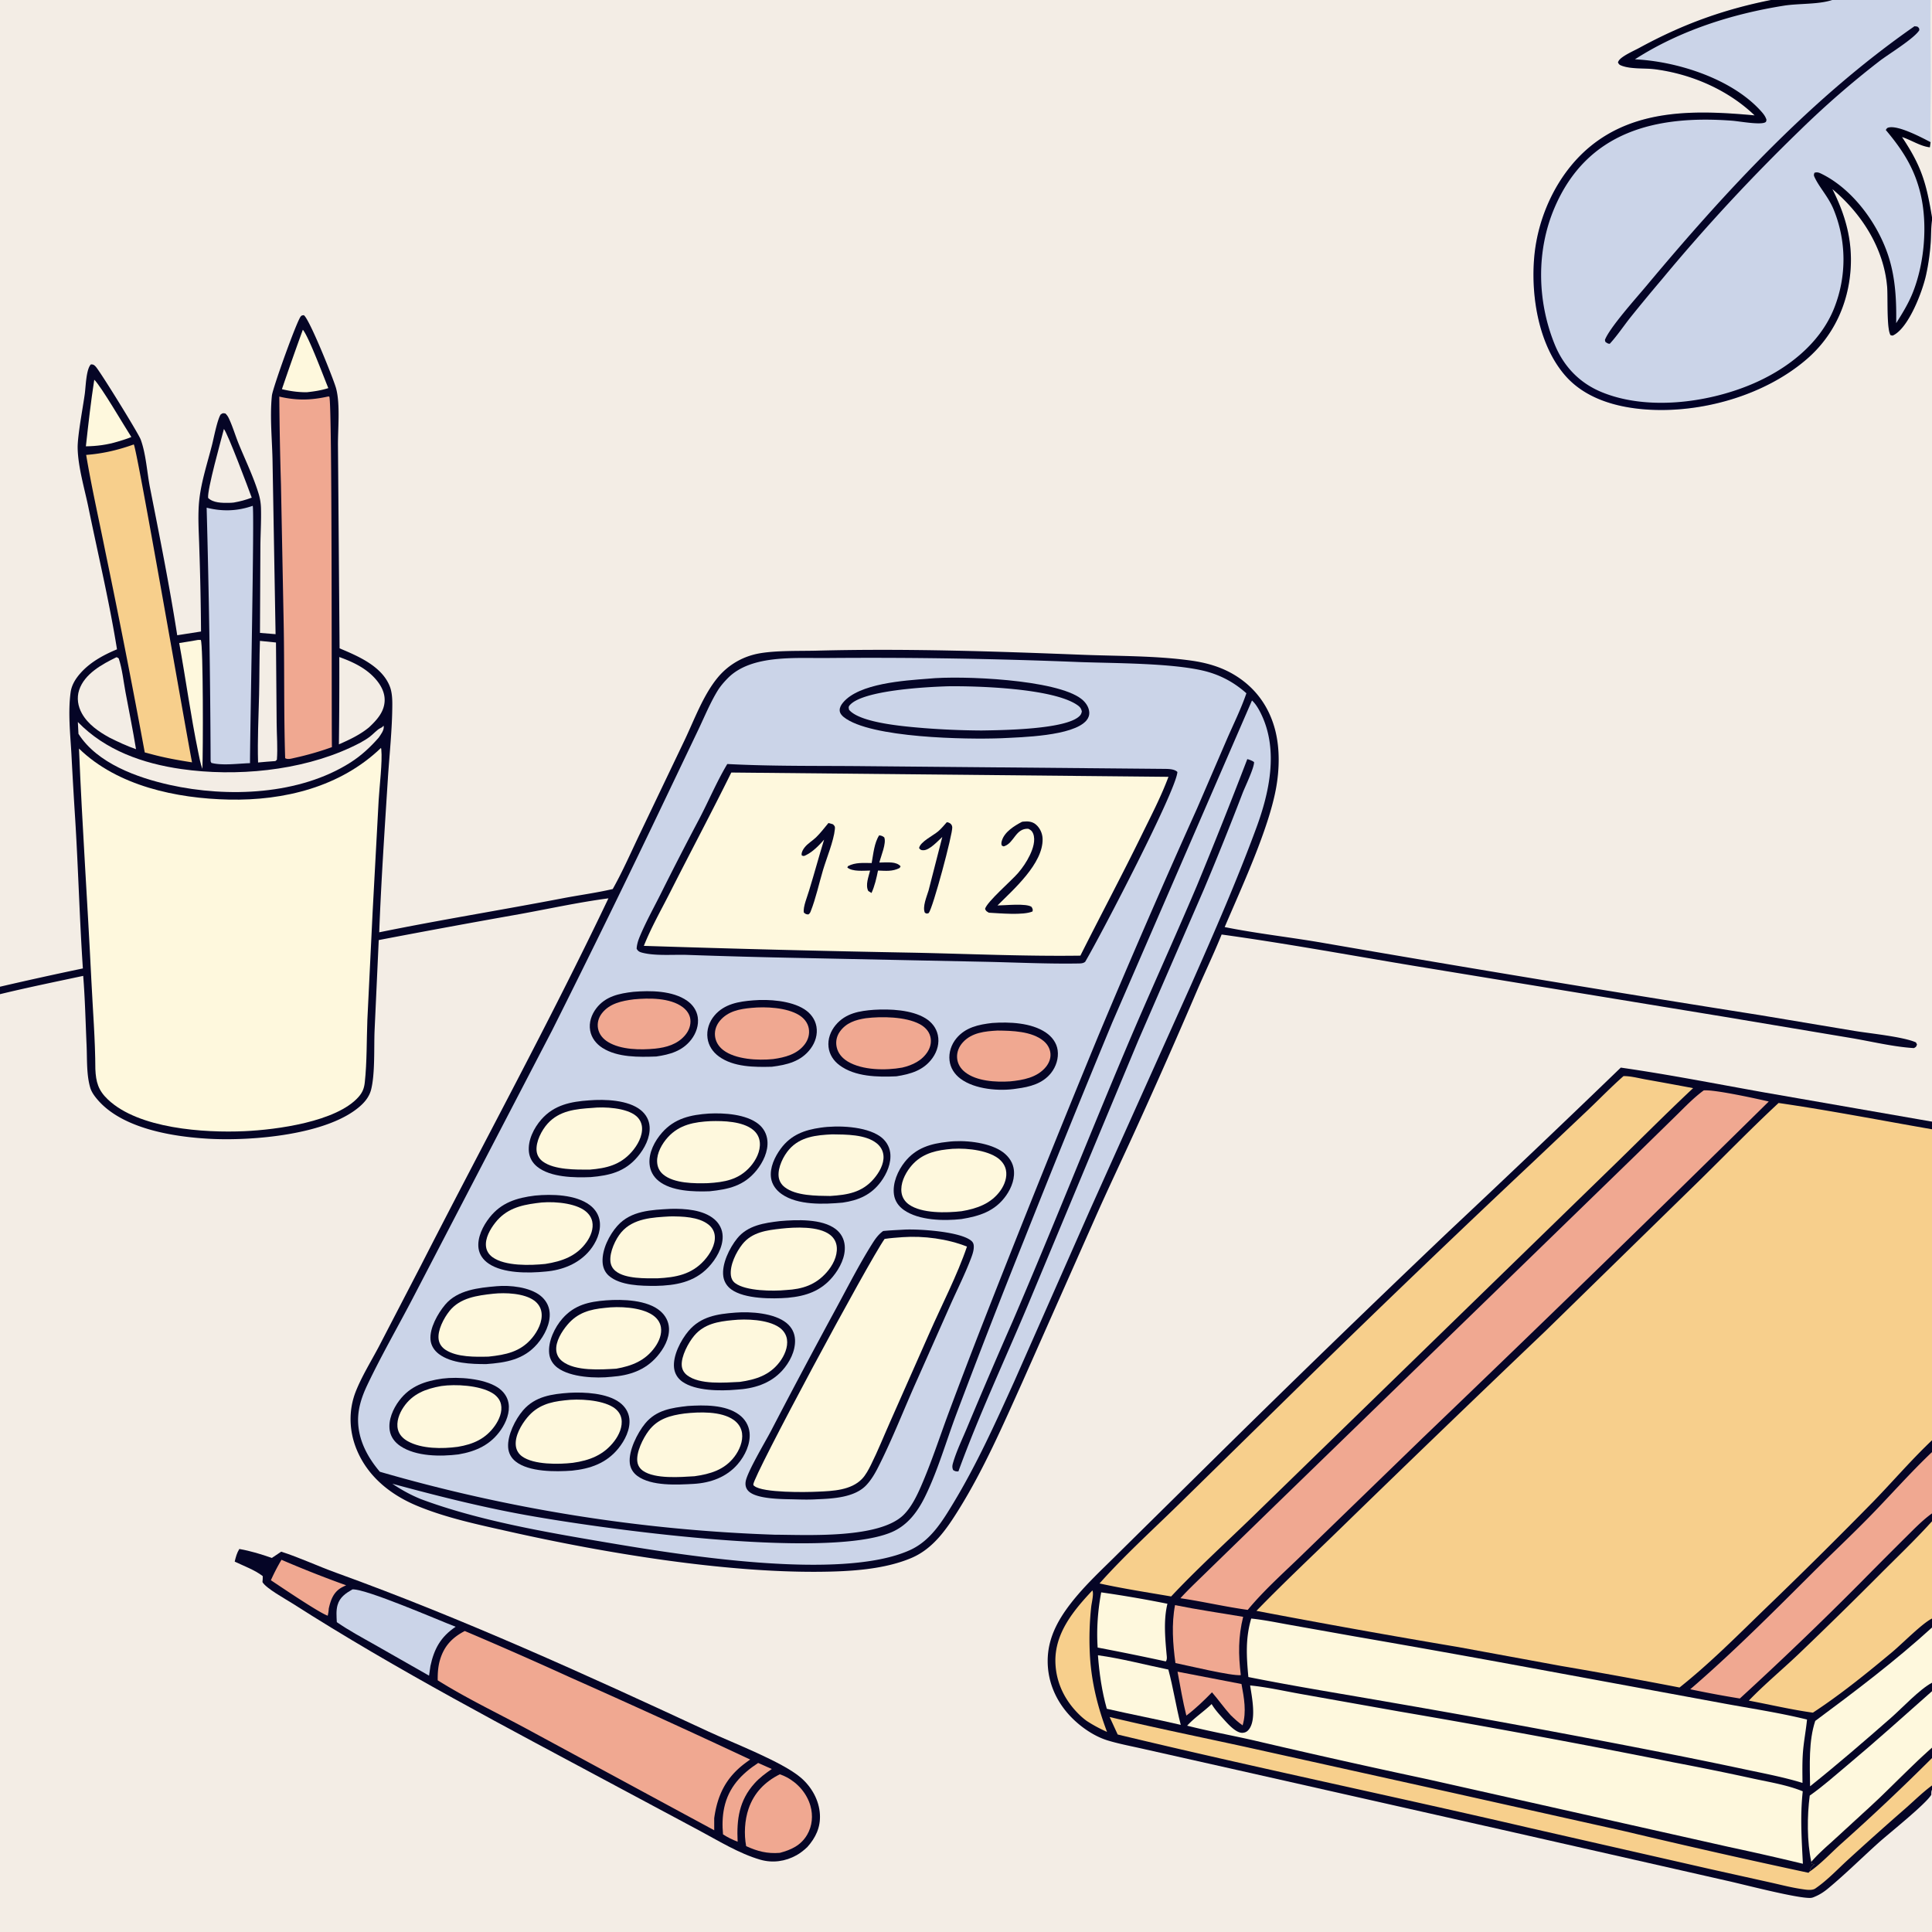 <svg version="1.1" xmlns="http://www.w3.org/2000/svg" style="display: block;" viewBox="0 0 2048 2048" width="1024" height="1024">
<rect x="0" y="0" width="2048" height="2048" fill="#808080" stroke="none"/>
<defs>
	<linearGradient id="Gradient1" gradientUnits="userSpaceOnUse" x1="2015.85" y1="108.627" x2="1633.34" y2="356.869">
		<stop class="stop0" offset="0" stop-opacity="1" stop-color="rgb(0,0,19)"/>
		<stop class="stop1" offset="1" stop-opacity="1" stop-color="rgb(3,3,45)"/>
	</linearGradient>
</defs>
<path transform="translate(0,0)" fill="rgb(243,237,229)" d="M 0 0 L 1877.3 0 L 1942.23 0 L 2046.54 0 L 2048 0 L 2048 155.964 L 2048 230.367 L 2048 233.648 L 2048 1188.98 L 2048 1197.07 L 2048 1526.74 L 2048 1539.27 L 2048 1604.27 L 2048 1612.63 L 2048 1715.7 L 2048 1725.23 L 2048 1783.76 L 2048 1792.75 L 2048 1852.71 L 2048 1863.6 L 2048 1892.65 L 2048 1897.27 L 2048 2048 L 0 2048 L 0 1053.87 L 0 1045.96 L 0 0 z"/>
<path transform="translate(0,0)" fill="rgb(5,5,38)" d="M 253.698 1641.99 C 265.491 1644.03 276.899 1647.53 288.179 1651.48 L 298.114 1644.83 C 317.752 1651.15 336.893 1660.16 356.351 1667.2 C 490.95 1715.91 621.435 1775.3 751.173 1835.6 C 776.721 1847.48 829.11 1867.46 848.867 1884.35 C 860.297 1894.12 868.363 1908.32 869.15 1923.5 C 869.856 1937.13 864.657 1948.04 855.782 1957.97 C 852.287 1961.26 848.56 1964.28 844.354 1966.62 C 832.519 1973.23 818.987 1975.11 805.935 1971.35 C 783.248 1964.81 761.106 1950.99 740.297 1939.91 L 655.295 1894.45 C 538.883 1832.02 421.176 1770.77 309.818 1699.59 C 302.946 1695.2 281.844 1683.66 278.223 1677.06 C 278.454 1674.92 278.603 1672.91 278.538 1670.76 C 270.162 1664.24 258.419 1660 248.793 1655.37 C 249.974 1650.5 251.018 1646.31 253.698 1641.99 z"/>
<path transform="translate(0,0)" fill="rgb(240,168,145)" d="M 803.682 1868.8 L 818.131 1875.22 C 811.543 1879.84 805.345 1884.32 799.924 1890.33 C 783.463 1908.56 780.761 1928.62 781.931 1952.31 C 776.352 1950.13 771.482 1947.78 766.439 1944.52 C 765.538 1935.16 765.729 1925.47 767.694 1916.25 C 772.27 1894.76 785.811 1880.51 803.682 1868.8 z"/>
<path transform="translate(0,0)" fill="rgb(240,168,145)" d="M 298.383 1653.43 A 1174.84 1174.84 0 0 0 366.93 1680.48 C 364.996 1681.37 363.013 1682.27 361.203 1683.39 C 353.206 1688.36 350.43 1696.51 348.503 1705.19 C 348.397 1707.85 347.98 1710.12 347.396 1712.7 C 338.655 1709.85 298.021 1682.32 287.156 1675.12 C 290.52 1667.57 294.19 1660.55 298.383 1653.43 z"/>
<path transform="translate(0,0)" fill="rgb(240,168,145)" d="M 826.62 1880.83 C 829.07 1881.64 831.331 1882.61 833.626 1883.8 C 845.621 1890.03 855.286 1901.06 859.054 1914.13 C 862.023 1924.44 861.071 1935.62 855.601 1944.94 C 848.991 1956.2 838.738 1960.9 826.67 1964.1 C 813.403 1965.17 802.971 1962.5 790.958 1956.98 C 788.579 1944.36 789.337 1929.6 793.492 1917.43 C 799.271 1900.49 810.82 1888.72 826.62 1880.83 z"/>
<path transform="translate(0,0)" fill="rgb(203,212,232)" d="M 373.58 1684.81 C 387.908 1684.03 464.206 1717.22 483.001 1724.44 C 467.198 1735.04 460.184 1747.81 456.282 1765.99 L 454.817 1776.27 L 397.072 1743.38 C 383.603 1735.75 369.768 1728.37 357.038 1719.54 C 356.758 1713.58 356.15 1707.25 357.815 1701.45 C 360.233 1693.02 366.453 1688.98 373.58 1684.81 z"/>
<path transform="translate(0,0)" fill="rgb(240,168,145)" d="M 492.672 1728.94 A 4514.12 4514.12 0 0 1 604.141 1777.98 A 10475.1 10475.1 0 0 1 795.226 1865.18 A 211.326 211.326 0 0 0 789.234 1869.54 C 769.379 1884.63 760.44 1903.1 757.089 1927.43 L 757.107 1940.17 L 558.044 1832.5 C 526.75 1815.63 494.123 1800.08 464.001 1781.21 C 463.861 1773.7 464.398 1766.07 466.626 1758.85 C 471.056 1744.48 479.644 1735.74 492.672 1728.94 z"/>
<path transform="translate(0,0)" fill="rgb(203,212,232)" d="M 1877.3 0 L 1942.23 0 L 2046.54 0 L 2048 0 L 2048 155.964 L 2048 230.367 L 2048 233.648 C 2046.88 241.308 2047.15 249.289 2046.62 257.01 C 2045.81 268.651 2044.16 280.489 2041.62 291.88 C 2037.8 309.001 2023.93 345.682 2008.09 354.819 C 2006.22 355.896 2006.22 355.902 2004.07 355.266 C 1999.72 348.613 2001.39 314.937 2000.42 303.708 C 1996.86 262.855 1973.19 226.183 1942.39 200.458 C 1956.13 227.608 1963.84 254.903 1961.72 285.499 C 1959.15 322.442 1943.58 356.136 1915.46 380.499 C 1870.62 419.349 1803.04 438.355 1744.34 434.015 C 1712.84 431.685 1679.85 422.261 1658.65 397.481 C 1630.85 364.99 1622.68 313.586 1626.38 272.182 C 1630.25 228.81 1651.12 184.157 1684.79 156.033 C 1734.48 114.537 1799.46 116.787 1859.96 122.306 C 1831.81 95.246 1793.08 78.499 1754.5 73.446 C 1743.68 72.029 1729.11 73.475 1719.06 69.638 C 1716.81 68.782 1716.08 68.295 1715.1 66.022 C 1715.41 65.435 1715.67 64.814 1716.03 64.26 C 1719.24 59.386 1732.28 53.73 1737.65 50.799 C 1783.15 25.956 1826.37 10.194 1877.3 0 z"/>
<path transform="translate(0,0)" fill="rgb(243,237,229)" d="M 2046.54 0 L 2048 0 L 2048 155.964 L 2048 230.367 C 2041.96 193.885 2036.84 176.187 2016.2 145.259 C 2025.87 148.316 2035.74 155.091 2045.73 156.142 L 2046.49 150.708 C 2045.95 129.317 2046.71 107.717 2046.7 86.301 C 2046.7 57.527 2046.08 28.774 2046.54 0 z"/>
<path transform="translate(0,0)" fill="rgb(5,5,38)" d="M 2029.45 27.796 L 2032.52 28.179 C 2034.29 29.865 2034.36 29.332 2034.58 31.992 C 2029.05 40.921 2002.34 57.1 1992.57 64.562 A 960.909 960.909 0 0 0 1908.23 137.921 A 1968.81 1968.81 0 0 0 1761.38 296.464 A 1872.3 1872.3 0 0 0 1728.04 336.83 C 1721.06 345.695 1714.68 355.236 1707.14 363.625 L 1706.37 364.463 C 1704.25 364.104 1705.04 364.423 1703.16 363.364 C 1701.35 362.343 1701.76 362.201 1701.27 360.341 C 1706.22 347.346 1734.77 315.562 1744.78 303.587 C 1829.69 201.994 1920.35 103.796 2029.45 27.796 z"/>
<path transform="translate(0,0)" fill="url(#Gradient1)" d="M 1877.3 0 L 1942.23 0 C 1927.3 4.897 1906.83 3.479 1890.81 6.037 C 1835.68 14.845 1780.27 32.507 1733.08 62.893 C 1777.88 64.996 1835.84 83.487 1866.65 117.716 C 1869.28 120.637 1871.34 123.189 1872.54 126.951 C 1872.22 128.277 1872.45 129.063 1871.1 129.748 C 1865.47 132.605 1843.45 128.512 1836.28 127.964 C 1755.36 121.791 1682.49 139.325 1647.92 220.117 C 1628.37 265.805 1629.39 319.082 1647.98 364.931 C 1657.41 388.183 1674 405.66 1697.17 415.385 C 1745.15 435.515 1809.43 427.199 1856.21 407.587 C 1893.32 392.031 1928.86 365.16 1944.19 326.874 A 139.606 139.606 0 0 0 1943.36 221.199 C 1937.75 208.118 1928.46 198.517 1923.51 187.794 C 1922.56 185.723 1922.7 185.3 1923.38 183.17 C 1926.51 182.103 1928.56 183.106 1931.46 184.549 C 1964.69 201.105 1991.46 238.249 2002.29 273.076 C 2009.37 295.82 2010.38 318.938 2010.03 342.563 C 2016.57 332.224 2022.87 321.991 2027.47 310.594 C 2039.86 279.885 2043.53 238.863 2036.09 206.539 C 2029.72 178.878 2016.97 159.112 1999.03 137.793 C 2000.21 135.987 2000.33 135.486 2002.59 135.059 C 2013.09 133.077 2037.09 145.776 2046.49 150.708 L 2045.73 156.142 C 2035.74 155.091 2025.87 148.316 2016.2 145.259 C 2036.84 176.187 2041.96 193.885 2048 230.367 L 2048 233.648 C 2046.88 241.308 2047.15 249.289 2046.62 257.01 C 2045.81 268.651 2044.16 280.489 2041.62 291.88 C 2037.8 309.001 2023.93 345.682 2008.09 354.819 C 2006.22 355.896 2006.22 355.902 2004.07 355.266 C 1999.72 348.613 2001.39 314.937 2000.42 303.708 C 1996.86 262.855 1973.19 226.183 1942.39 200.458 C 1956.13 227.608 1963.84 254.903 1961.72 285.499 C 1959.15 322.442 1943.58 356.136 1915.46 380.499 C 1870.62 419.349 1803.04 438.355 1744.34 434.015 C 1712.84 431.685 1679.85 422.261 1658.65 397.481 C 1630.85 364.99 1622.68 313.586 1626.38 272.182 C 1630.25 228.81 1651.12 184.157 1684.79 156.033 C 1734.48 114.537 1799.46 116.787 1859.96 122.306 C 1831.81 95.246 1793.08 78.499 1754.5 73.446 C 1743.68 72.029 1729.11 73.475 1719.06 69.638 C 1716.81 68.782 1716.08 68.295 1715.1 66.022 C 1715.41 65.435 1715.67 64.814 1716.03 64.26 C 1719.24 59.386 1732.28 53.73 1737.65 50.799 C 1783.15 25.956 1826.37 10.194 1877.3 0 z"/>
<path transform="translate(0,0)" fill="rgb(5,5,38)" d="M 1718.11 1131.71 C 1768.47 1138.93 1818.78 1148.83 1868.87 1157.79 L 2048 1188.98 L 2048 1197.07 L 2048 1526.74 L 2048 1539.27 L 2048 1604.27 L 2048 1612.63 L 2048 1715.7 L 2048 1725.23 L 2048 1783.76 L 2048 1792.75 L 2048 1852.71 L 2048 1863.6 L 2048 1892.65 L 2048 1897.27 C 2047.1 1898.85 2047.32 1900.75 2047.25 1902.54 C 2041.31 1912.54 2002.39 1943.48 1991.54 1953.22 C 1973.54 1969.37 1956.05 1986.8 1937.44 2002.18 C 1933.77 2005.21 1929.82 2007.84 1925.48 2009.82 C 1924.97 2010.05 1924.46 2010.26 1923.95 2010.49 C 1922.09 2011.33 1920.78 2011.86 1918.69 2011.89 C 1903.87 2012.11 1849.23 1997.83 1831.39 1993.84 L 1601.05 1941.58 L 1311.02 1876.18 L 1214.01 1854.38 C 1200.91 1851.32 1187.38 1848.91 1174.5 1845.04 C 1160.57 1840.84 1146.79 1831.52 1136.56 1821.29 C 1120.2 1804.94 1110.53 1783.83 1110.58 1760.56 C 1110.63 1737.5 1120.68 1718.42 1134.43 1700.48 C 1149.81 1680.43 1168.63 1663.4 1186.45 1645.58 L 1282.7 1550.57 A 18875.7 18875.7 0 0 1 1535.67 1305.37 A 18527.5 18527.5 0 0 0 1718.11 1131.71 z"/>
<path transform="translate(0,0)" fill="rgb(240,168,145)" d="M 1248.23 1772.05 L 1316.02 1785.12 C 1318.73 1799.78 1321.53 1814.36 1317.22 1828.97 C 1312.52 1825.68 1308.57 1822.01 1304.47 1818.03 C 1297.56 1810.39 1291.55 1801.74 1284.76 1793.92 C 1276.13 1802.75 1267.47 1811.16 1257.58 1818.6 C 1253.74 1803.28 1251.15 1787.57 1248.23 1772.05 z"/>
<path transform="translate(0,0)" fill="rgb(247,207,140)" d="M 1157.96 1685.94 C 1159.71 1689.07 1157.21 1699.03 1156.76 1702.96 A 317.342 317.342 0 0 0 1155.19 1751.34 C 1156.43 1780.9 1163.11 1808.35 1173.5 1835.9 C 1165.95 1832.55 1158.86 1828.74 1151.94 1824.24 C 1149.66 1822.6 1147.55 1820.86 1145.5 1818.94 C 1129.42 1803.9 1119.45 1784.48 1118.77 1762.29 C 1117.83 1731.4 1137.97 1707.19 1157.96 1685.94 z"/>
<path transform="translate(0,0)" fill="rgb(254,248,221)" d="M 1163.86 1754.64 C 1188.71 1758.03 1213.89 1764.76 1238.49 1769.79 C 1243.69 1789.12 1246.64 1809.03 1251.65 1828.43 C 1225.63 1822.34 1199.32 1817.37 1173.26 1811.39 C 1168 1792.73 1165.33 1773.92 1163.86 1754.64 z"/>
<path transform="translate(0,0)" fill="rgb(254,248,221)" d="M 1167.32 1687.97 A 1254.36 1254.36 0 0 1 1237.52 1700.05 C 1233.33 1717.3 1235.05 1735.98 1236.61 1753.44 C 1236.84 1756 1237.45 1759.17 1235.77 1761.17 A 2832.44 2832.44 0 0 0 1163.56 1746.48 C 1162.24 1727.08 1163.75 1707.06 1167.32 1687.97 z"/>
<path transform="translate(0,0)" fill="rgb(240,168,145)" d="M 1245.59 1701.49 C 1269.45 1706.35 1293.78 1709.82 1317.8 1713.88 C 1312.48 1735.3 1312.68 1754.01 1315.31 1775.71 C 1305.32 1776.76 1258.9 1765.51 1246.01 1762.89 C 1243.28 1742.87 1241.74 1721.41 1245.59 1701.49 z"/>
<path transform="translate(0,0)" fill="rgb(254,248,221)" d="M 1924.24 1824.24 C 1966.76 1792.71 2008.81 1760.9 2048 1725.23 L 2048 1783.76 C 2034.62 1790.86 2016.51 1810.47 2004.63 1820.88 C 1976.5 1845.52 1948.01 1870.21 1918.76 1893.53 C 1918.47 1871.18 1917.11 1845.59 1924.24 1824.24 z"/>
<path transform="translate(0,0)" fill="rgb(254,248,221)" d="M 2048 1792.75 L 2048 1852.71 C 2026.15 1871.96 2005.93 1893.5 1984.53 1913.33 L 1945.49 1949.17 C 1936.9 1957.04 1927.58 1964.84 1920.08 1973.76 C 1915.41 1952.52 1915.56 1924.87 1918.4 1903.39 C 1932.33 1893.65 1945.14 1882.16 1958.18 1871.25 C 1988.69 1845.71 2018.22 1819.13 2048 1792.75 z"/>
<path transform="translate(0,0)" fill="rgb(240,168,145)" d="M 1791.73 1790.69 C 1836.83 1751.83 1879.21 1709.3 1921.35 1667.27 C 1940.94 1647.73 1961.13 1628.81 1980.52 1609.07 C 2003.15 1586.02 2024.57 1561.48 2048 1539.27 L 2048 1604.27 C 2037.72 1611.59 2028.47 1621.39 2019.48 1630.22 A 6571.94 6571.94 0 0 0 1972.28 1677.62 A 3727.47 3727.47 0 0 1 1844.31 1800.48 A 1132.51 1132.51 0 0 1 1791.73 1790.69 z"/>
<path transform="translate(0,0)" fill="rgb(247,207,140)" d="M 2048 1612.63 L 2048 1715.7 C 2037.3 1721.04 2016.48 1742.37 2005.71 1751.35 C 1978.97 1773.66 1950.9 1796.41 1921.74 1815.49 C 1899.11 1812.37 1876.29 1806.95 1853.81 1802.73 C 1870.2 1785.67 1888.93 1770.15 1906.12 1753.82 A 5068.32 5068.32 0 0 0 1994.23 1667.43 C 2012.29 1649.38 2030.89 1631.58 2048 1612.63 z"/>
<path transform="translate(0,0)" fill="rgb(247,207,140)" d="M 1176.26 1820.11 C 1224.38 1831.59 1272.81 1841.42 1321.13 1851.98 L 1539.31 1900.33 L 1722.98 1941.34 A 8606.3 8606.3 0 0 0 1917.04 1985.22 L 1918.39 1983.9 C 1918.82 1981.08 1919.88 1979.16 1922.1 1977.36 C 1922.57 1976.97 1923.05 1976.61 1923.52 1976.24 L 1920.54 1975.66 L 1920.08 1973.76 C 1927.58 1964.84 1936.9 1957.04 1945.49 1949.17 L 1984.53 1913.33 C 2005.93 1893.5 2026.15 1871.96 2048 1852.71 L 2048 1863.6 L 2048 1892.65 L 2047.25 1893.2 C 2037.59 1900.41 2028.77 1909.17 2019.71 1917.12 A 3374.43 3374.43 0 0 0 1958.94 1971.4 C 1948.1 1981.31 1937.35 1992.8 1925.31 2001.18 C 1924.97 2001.42 1924.64 2001.68 1924.29 2001.91 C 1920.51 2004.41 1913.66 2003.05 1909.36 2002.41 C 1898.21 2000.74 1887.01 1997.77 1875.99 1995.34 L 1813.23 1981.38 L 1621.68 1937.74 C 1476.24 1903.92 1329.98 1873.54 1184.79 1838.64 L 1176.26 1820.11 z"/>
<path transform="translate(0,0)" fill="rgb(5,5,38)" d="M 2048 1852.71 L 2048 1863.6 A 2344.15 2344.15 0 0 1 1951.72 1954.46 C 1941.1 1963.96 1930.09 1975.92 1918.39 1983.9 C 1918.82 1981.08 1919.88 1979.16 1922.1 1977.36 C 1922.57 1976.97 1923.05 1976.61 1923.52 1976.24 L 1920.54 1975.66 L 1920.08 1973.76 C 1927.58 1964.84 1936.9 1957.04 1945.49 1949.17 L 1984.53 1913.33 C 2005.93 1893.5 2026.15 1871.96 2048 1852.71 z"/>
<path transform="translate(0,0)" fill="rgb(254,248,221)" d="M 1326.34 1715.73 C 1340.21 1717.15 1354.16 1720.12 1367.88 1722.53 L 1435.74 1734.61 A 16874.9 16874.9 0 0 1 1623.6 1768.21 L 1822.16 1804.8 C 1853.17 1810.65 1884.92 1815.22 1915.52 1822.79 C 1914.43 1833.96 1912.25 1845.01 1911.3 1856.22 C 1910.35 1867.4 1910.64 1878.74 1910.71 1889.96 C 1890.83 1883.85 1870.04 1879.94 1849.7 1875.61 A 5562.29 5562.29 0 0 0 1747.38 1854.84 A 12648.9 12648.9 0 0 0 1475.89 1804.91 C 1425.03 1795.97 1373.96 1787.87 1323.32 1777.72 C 1321.33 1756.04 1320.09 1736.95 1326.34 1715.73 z"/>
<path transform="translate(0,0)" fill="rgb(254,248,221)" d="M 1325.18 1786.65 C 1343.05 1788.37 1361.19 1792.55 1378.9 1795.69 L 1482.93 1814.19 A 10649.7 10649.7 0 0 1 1773.71 1868.11 A 3113.23 3113.23 0 0 1 1859.11 1885.53 C 1876.3 1889.24 1894.67 1892.18 1910.99 1898.86 C 1908.14 1925.02 1909.83 1949.59 1911.13 1975.66 A 3159.68 3159.68 0 0 0 1832.55 1957.8 L 1513.52 1886.14 A 9251.32 9251.32 0 0 1 1329.16 1844.9 C 1305.64 1839.54 1281.83 1835.23 1258.43 1829.3 C 1265.99 1820.95 1276.17 1814.27 1284.39 1806.37 C 1287.78 1812.19 1292.74 1817.58 1297.24 1822.57 C 1301.53 1827.32 1310.45 1837.5 1317.4 1836.84 C 1320.21 1836.57 1321.94 1835.62 1323.72 1833.46 C 1332.16 1823.2 1327.04 1798.77 1325.18 1786.65 z"/>
<path transform="translate(0,0)" fill="rgb(240,168,145)" d="M 1806.07 1155.83 C 1817.66 1154.91 1861.66 1164.55 1874.96 1167.64 A 36866.7 36866.7 0 0 1 1508.2 1524.17 L 1383.51 1645.06 C 1363.23 1664.99 1340.73 1684.61 1322.66 1706.54 C 1298.8 1703.27 1275.16 1697.69 1251.29 1694.18 C 1260.72 1683.81 1271.22 1674.15 1281.19 1664.3 L 1352.26 1595.15 L 1589 1365.31 L 1734.8 1223.63 L 1776.1 1183.21 C 1785.71 1173.82 1795.19 1163.77 1806.07 1155.83 z"/>
<path transform="translate(0,0)" fill="rgb(247,207,140)" d="M 1720.97 1140.72 C 1728.49 1140.58 1737.34 1143 1744.76 1144.31 A 4831.04 4831.04 0 0 1 1794.79 1153.47 C 1764.09 1182.24 1734.47 1212.29 1704.22 1241.55 L 1460.07 1479.08 L 1326.57 1608.99 C 1298.13 1636.5 1268.53 1663.46 1241.46 1692.31 C 1216.18 1687.97 1190.58 1684.04 1165.54 1678.52 C 1191.86 1648.9 1222.12 1621.53 1250.43 1593.79 L 1391.19 1455.8 A 16974.8 16974.8 0 0 1 1624.73 1232.06 L 1683.97 1176.01 C 1696.28 1164.24 1708.19 1151.99 1720.97 1140.72 z"/>
<path transform="translate(0,0)" fill="rgb(247,207,140)" d="M 1885.37 1169.21 C 1939.66 1177.09 1993.93 1187.69 2048 1197.07 L 2048 1526.74 C 2026.68 1546.92 2006.97 1569.83 1986.51 1590.98 A 5499.32 5499.32 0 0 1 1871.24 1705.21 C 1841.79 1733.75 1812.49 1763.3 1780.37 1788.83 A 5592.72 5592.72 0 0 0 1654.81 1765.98 L 1545.75 1745.94 A 9920.68 9920.68 0 0 1 1331.87 1707.57 C 1360.56 1677.96 1390.68 1649.73 1420.2 1620.97 A 28240 28240 0 0 1 1638.03 1411.15 L 1802.11 1250.78 C 1829.78 1223.58 1856.96 1195.61 1885.37 1169.21 z"/>
<path transform="translate(0,0)" fill="rgb(5,5,38)" d="M 292.126 672.246 L 288.942 490.823 C 288.654 467.409 285.822 442.492 288.244 419.27 C 289.053 411.514 314.714 339.888 318.887 335.336 C 319.931 334.196 320.574 334.355 321.99 334.093 C 327.613 337.149 353.526 401.712 356.21 411.488 C 360.903 428.582 357.991 455.302 358.275 473.806 L 359.968 687.269 C 379.609 695.524 404.88 706.198 413.248 727.718 C 415.499 733.507 415.878 740.45 415.865 746.638 C 415.808 772.783 412.801 799.602 411.142 825.739 C 407.709 879.849 404.037 934.105 401.99 988.285 C 466.568 975.111 531.793 964.634 596.54 952.212 C 614.116 948.84 632.11 946.48 649.521 942.426 C 660.052 923.718 668.803 903.612 678.08 884.236 L 725.543 784.94 C 735.949 763.134 745.467 736.72 760.971 718.062 A 73.468 73.468 0 0 1 797.96 694.202 C 815.661 689.158 845.916 690.253 865.214 689.742 C 959.407 687.25 1053.49 690.411 1147.59 694.098 C 1185.37 695.578 1224.71 695.01 1262.14 700.179 C 1278.27 702.406 1293.55 706.607 1307.66 714.913 C 1330.41 728.302 1345.4 748.849 1351.86 774.384 C 1356.81 793.979 1356.25 815.929 1352.64 835.704 C 1344.72 879.231 1316.31 940.27 1298.21 982.739 C 1333.58 989.862 1369.68 993.68 1405.22 999.971 A 32008.6 32008.6 0 0 0 1864.94 1075.97 L 1966.17 1092.87 C 1982.48 1095.53 2017.79 1099.03 2030.94 1104.97 L 2032.1 1107.12 C 2031.22 1109.73 2031.26 1109.64 2028.87 1111.03 C 2007.14 1109.71 1984.11 1104.04 1962.6 1100.41 L 1826.68 1077.64 L 1498.87 1023.84 C 1431.02 1012.59 1363.11 1000.02 1294.98 990.624 C 1286.97 1010.47 1277.66 1029.82 1269.16 1049.46 A 6877.89 6877.89 0 0 1 1203.73 1197.61 C 1189.21 1229.61 1174.05 1261.29 1159.86 1293.44 L 1083.79 1465.04 C 1063.31 1510.47 1042.8 1557.62 1016.44 1600 C 1003.46 1620.88 989.281 1641.77 965.88 1651.62 C 937.024 1663.78 901.139 1665.81 870.011 1666.14 C 767.188 1667.25 640.131 1646.11 539.43 1623.46 C 507.153 1616.2 473.033 1609.05 442.392 1596.34 C 414.273 1584.68 390.088 1565.53 378.177 1536.8 C 369.904 1516.86 369.253 1494.55 377.383 1474.4 C 383.929 1458.17 393.64 1442.59 401.808 1427.07 L 446.269 1341.32 C 512.52 1211.55 582.295 1083.88 644.971 952.272 C 613.344 956.447 582.112 963.331 550.739 969.03 A 10719.5 10719.5 0 0 0 401.475 996.513 L 397.029 1093.38 C 396.354 1111.31 397.625 1137.79 393.465 1154.75 C 391.829 1161.43 387.897 1166.88 382.918 1171.51 C 349.039 1203.01 267.064 1209.68 221.401 1207.13 C 183.736 1205.03 130.894 1196.65 104.295 1166.72 C 100.854 1162.85 97.158 1158.08 95.68 1153.08 C 91.569 1139.2 92.438 1122.74 91.798 1108.34 C 90.706 1083.76 90.157 1058.98 88.199 1034.47 C 58.781 1040.75 29.233 1046.78 0 1053.87 L 0 1045.96 A 3984.04 3984.04 0 0 1 87.854 1026.59 C 84.367 974.684 83.017 922.608 79.857 870.666 A 5673.72 5673.72 0 0 1 75.685 798.846 C 74.442 777.79 72.024 754.97 74.844 734.016 C 75.908 726.105 80.055 719.518 85.275 713.609 C 95.636 701.88 109.768 694.258 124.027 688.31 C 115.962 638.066 104.004 587.956 93.773 538.069 C 89.729 518.35 82.717 495.117 82.319 475.083 C 82.061 462.136 87.897 432.044 89.881 417.473 C 90.941 409.683 91.252 392.933 95.755 386.945 C 95.945 386.692 96.194 386.489 96.413 386.261 C 98.87 386.242 99.714 386.832 101.384 388.552 C 105.761 393.058 146.777 459.424 149.142 465.9 C 154.867 481.58 155.787 500.668 159.053 517.183 C 169.311 569.061 179.705 621.134 187.86 673.392 L 213.095 669.43 A 3237.1 3237.1 0 0 0 211.285 581.438 C 210.837 564.16 209.354 545.594 211.406 528.457 C 213.669 509.559 220.054 490.086 224.772 471.582 C 226.721 463.935 230.136 445.689 233.824 439.462 C 236.17 437.846 236.049 437.91 238.88 438.292 C 240.651 439.954 241.666 441.492 242.701 443.701 C 246.782 452.42 249.541 462.013 253.217 470.967 C 260.218 488.016 268.738 505.605 274.11 523.207 C 275.673 528.331 276.488 533.368 276.642 538.716 C 277.025 552.026 276.147 565.55 276.02 578.882 L 275.582 670.908 L 292.126 672.246 z"/>
<path transform="translate(0,0)" fill="rgb(254,248,221)" d="M 321.031 349.535 C 327.237 356.772 343.174 399.667 348.037 411.421 C 340.555 413.832 333.031 414.951 325.244 415.79 C 316.228 415.857 307.598 414.657 298.849 412.545 A 3120.62 3120.62 0 0 1 321.031 349.535 z"/>
<path transform="translate(0,0)" fill="rgb(254,248,221)" d="M 209.994 678.343 L 212.862 678.377 C 215.491 683.115 215.331 798.903 214.514 815.036 C 212.381 809.072 211.246 802.975 210.024 796.777 C 202.168 758.694 196.951 719.935 189.969 681.662 C 196.659 680.696 203.327 679.465 209.994 678.343 z"/>
<path transform="translate(0,0)" fill="rgb(254,248,221)" d="M 99.926 402.509 C 107.352 409.723 131.409 451.149 139.232 463.254 C 134.584 465.26 129.574 466.611 124.75 468.146 C 113.713 471.509 102.536 472.966 91.039 473.112 C 93.633 449.503 96.289 425.987 99.926 402.509 z"/>
<path transform="translate(0,0)" fill="rgb(243,237,229)" d="M 237.354 454.724 C 241.627 459.967 263.101 517.195 266.852 527.548 C 260.553 529.911 254.346 531.605 247.723 532.738 C 245.994 532.937 244.307 533.019 242.566 533.043 C 235.417 533.141 226.031 533.149 220.635 527.849 C 219.49 519.212 234.469 466.113 237.354 454.724 z"/>
<path transform="translate(0,0)" fill="rgb(243,237,229)" d="M 275.53 679.34 L 292.552 681.077 L 293.261 766.388 C 293.34 779.149 294.485 792.699 293.526 805.375 L 291.882 806.773 C 285.775 807.124 279.661 807.761 273.564 808.276 C 272.84 784.525 274.067 760.548 274.638 736.792 C 275.098 717.646 274.886 698.48 275.53 679.34 z"/>
<path transform="translate(0,0)" fill="rgb(243,237,229)" d="M 359.654 696.476 C 373.134 701.322 386.443 707.434 396.476 717.999 C 403.033 724.902 408.26 733.538 407.716 743.382 C 407.074 755.009 399.3 763.382 391.293 770.921 C 381.818 778.793 370.463 784.15 359.251 789.037 A 5415 5415 0 0 0 359.654 696.476 z"/>
<path transform="translate(0,0)" fill="rgb(243,237,229)" d="M 123.456 696.681 C 124.476 696.849 125.031 697.397 125.861 697.985 C 129.583 709.188 130.875 722.086 133.042 733.756 C 136.781 753.888 140.913 773.957 144.182 794.172 C 134.485 790.817 125.167 786.465 116.007 781.872 C 104.752 775.685 93.252 767.794 86.851 756.333 C 82.611 748.739 81.144 739.877 83.885 731.511 C 89.543 714.242 108.217 704.119 123.456 696.681 z"/>
<path transform="translate(0,0)" fill="rgb(243,237,229)" d="M 82.525 765.36 C 111.725 795.415 151.435 809.389 192.309 815.232 C 250.217 823.511 318.181 817.185 371.474 792.466 C 378.478 789.218 385.712 785.649 391.932 781.028 C 395.431 778.429 399.69 773.464 403.446 771.69 C 405.302 770.814 405.164 770.905 406.505 769.244 C 406.588 769.519 406.712 769.785 406.752 770.07 C 407.303 773.978 403.426 779.025 401.342 782.042 C 392.437 792.146 383.049 800.913 371.661 808.188 C 317.468 842.808 241.251 845.669 179.935 832.037 C 145.59 824.401 102.991 809.184 83.187 777.906 L 82.525 765.36 z"/>
<path transform="translate(0,0)" fill="rgb(203,212,232)" d="M 267.88 536.184 C 269.88 538.778 264.963 780.108 265.015 808.984 C 252.889 809.33 235.64 811.802 224.032 808.697 L 223.269 807.011 A 11766.4 11766.4 0 0 0 219.048 538.16 C 235.712 542.407 251.717 541.853 267.88 536.184 z"/>
<path transform="translate(0,0)" fill="rgb(247,207,140)" d="M 141.791 471.127 C 144.971 473.617 197.411 777.217 203.574 808.129 C 189.187 805.898 174.939 803.369 160.876 799.562 L 153.453 797.61 A 9683.54 9683.54 0 0 0 111.762 585.177 C 104.908 550.889 97.109 516.7 91.339 482.213 C 108.863 480.925 125.27 477.049 141.791 471.127 z"/>
<path transform="translate(0,0)" fill="rgb(240,168,145)" d="M 348.159 420.233 L 349.085 420.463 C 352.287 426.509 351.333 752.376 351.838 791.991 A 313.634 313.634 0 0 1 312.676 803.297 C 309.444 803.988 305.077 805.491 302.278 803.674 C 300.744 754.905 301.658 706.018 300.634 657.236 L 297.832 513.165 A 4002.4 4002.4 0 0 1 296.073 420.416 C 314.543 424.702 329.669 424.37 348.159 420.233 z"/>
<path transform="translate(0,0)" fill="rgb(203,212,232)" d="M 1327.15 742.532 C 1331.61 746.54 1335.07 752.983 1337.59 758.412 C 1355.03 796.076 1345.62 839.866 1331.97 876.999 C 1311.17 933.57 1286.99 988.729 1262.66 1043.84 L 1154.99 1283.57 L 1075.19 1464.29 C 1055.34 1508.12 1035.43 1552.25 1010.51 1593.48 C 998.703 1613.01 986.251 1633.31 964.748 1643.1 C 892.086 1676.22 721.58 1648.4 641.812 1634.87 C 577.717 1623.99 506.804 1611.8 445.851 1589 C 435.111 1584.58 425.529 1579.32 415.904 1572.82 C 460.13 1584.81 504.733 1596.14 549.778 1604.6 C 631.702 1619.99 873.324 1653.56 944.321 1624.51 C 961.511 1617.48 972.318 1603.2 980.34 1587.01 C 994.092 1559.24 1003.17 1527.08 1014.2 1497.91 A 9457.76 9457.76 0 0 1 1085.78 1313.85 A 16190.6 16190.6 0 0 1 1179.07 1083.85 L 1327.15 742.532 z"/>
<path transform="translate(0,0)" fill="rgb(5,5,38)" d="M 1322.19 804.694 C 1324.91 805.46 1326.95 806.172 1329.33 807.804 C 1329.78 813.363 1319.79 834.138 1317.41 840.192 A 3342.59 3342.59 0 0 1 1276.07 943.024 L 1206.54 1103.12 L 1089.61 1383.44 C 1064.95 1442.07 1037.73 1500.03 1015.92 1559.77 C 1013.18 1559.71 1012.66 1559.75 1010.37 1558.3 C 1009.24 1555.69 1009.4 1553.72 1010.17 1551.04 C 1013.98 1537.73 1020.81 1524.04 1026.05 1511.18 A 6519.67 6519.67 0 0 1 1073.39 1400.84 C 1114.66 1304.82 1153.14 1207.58 1193.77 1111.29 C 1218.15 1053.52 1244.36 996.531 1268.81 938.795 A 5597.4 5597.4 0 0 0 1322.19 804.694 z"/>
<path transform="translate(0,0)" fill="rgb(254,248,221)" d="M 403.879 792.81 C 403.98 793.329 404.131 793.841 404.183 794.367 C 405.503 807.54 402.209 833.861 401.405 848.026 L 395.014 966.41 L 389.423 1081.08 C 388.572 1102.9 389.039 1125.45 386.718 1147.13 C 386.023 1153.63 384.306 1158.05 379.945 1162.94 C 356.628 1189.1 293.318 1197.56 259.203 1199.1 C 216.016 1201.05 146.977 1196.4 114.413 1165.55 C 104.08 1155.77 101.672 1146.9 101.082 1133.25 C 100.968 1101.94 98.37 1070.24 96.839 1038.94 C 92.836 957.148 87.097 875.33 83.734 793.524 C 124.547 833.217 187.207 846.431 242.739 847.595 C 301.282 848.822 360.793 834.201 403.879 792.81 z"/>
<path transform="translate(0,0)" fill="rgb(203,212,232)" d="M 878.811 697.5 A 5476.58 5476.58 0 0 1 1145.1 701.839 C 1181.65 703.121 1239.98 702.86 1274.61 710.753 C 1292.42 714.814 1307.61 722.782 1321.23 734.892 C 1315.64 751.306 1307.6 767.439 1300.69 783.343 L 1268.91 857.036 A 10027.4 10027.4 0 0 0 1164.84 1096.68 A 17909.3 17909.3 0 0 0 1041.81 1402.84 A 6446.83 6446.83 0 0 0 1004.72 1500.04 C 995.513 1525.06 987.066 1550.84 976.429 1575.28 C 971.898 1585.7 966.008 1597.82 957.811 1605.87 C 931.971 1631.27 856.342 1627.02 821.066 1626.85 A 1707.56 1707.56 0 0 1 402.663 1560.12 C 389.808 1545.04 380.092 1527.02 379.584 1506.8 C 379.247 1493.35 383.445 1480.64 389.139 1468.62 C 404.557 1436.05 422.978 1404.43 439.535 1372.39 L 585.347 1092.08 A 13769.1 13769.1 0 0 0 705.692 845.903 L 740.512 772.973 C 746.946 759.441 752.883 744.957 760.695 732.192 C 763.587 727.466 767.496 722.978 771.372 719.019 C 796.718 693.131 845.067 698.069 878.811 697.5 z"/>
<path transform="translate(0,0)" fill="rgb(5,5,38)" d="M 671.392 1051.38 C 689.366 1049.87 713.136 1050.04 728.491 1060.92 C 734.338 1065.06 738.559 1071.02 739.646 1078.18 C 740.941 1086.7 737.895 1095.39 732.688 1102.09 C 723.294 1114.19 710.062 1117.85 695.66 1119.93 C 677.399 1120.6 654.646 1121.07 638.6 1110.8 C 631.979 1106.57 627.006 1100.27 625.594 1092.43 C 624.067 1083.94 626.992 1075.5 632.155 1068.77 C 641.918 1056.05 656.394 1053.1 671.392 1051.38 z"/>
<path transform="translate(0,0)" fill="rgb(240,168,145)" d="M 671.714 1059.37 C 671.776 1059.36 671.836 1059.35 671.898 1059.34 C 687.824 1057.84 710.291 1057.55 723.724 1067.63 C 727.964 1070.82 731.207 1075.25 731.815 1080.62 C 732.513 1086.78 730.221 1092.67 726.282 1097.34 C 718.088 1107.06 706.376 1110.37 694.269 1111.61 C 678.856 1113.12 658.361 1112.89 644.669 1104.63 C 639.273 1101.37 635.187 1096.66 633.959 1090.36 C 632.846 1084.65 634.425 1078.87 637.937 1074.28 C 646.073 1063.64 659.232 1060.96 671.714 1059.37 z"/>
<path transform="translate(0,0)" fill="rgb(5,5,38)" d="M 1051.83 1084.4 C 1069.9 1083.14 1093.19 1084.02 1108.71 1094.58 C 1115.13 1098.95 1120.06 1105.4 1121.16 1113.23 C 1122.36 1121.75 1119.44 1130.77 1114.15 1137.43 C 1105.13 1148.78 1091.59 1152.17 1077.96 1153.96 C 1059.75 1157 1033.48 1154.87 1018.24 1143.54 C 1011.85 1138.78 1007.45 1132.12 1006.54 1124.12 C 1005.57 1115.71 1008.4 1107.28 1013.73 1100.79 C 1023.43 1088.97 1037.46 1086.04 1051.83 1084.4 z"/>
<path transform="translate(0,0)" fill="rgb(240,168,145)" d="M 1057.34 1092.44 C 1072.72 1092.58 1093.63 1093.07 1106.09 1103.34 C 1110.2 1106.72 1113.04 1111.32 1113.52 1116.68 C 1114 1122.06 1111.94 1127.07 1108.54 1131.17 C 1099.26 1142.34 1084.44 1144.95 1070.83 1146.3 C 1055.77 1147.31 1035.15 1146.23 1022.87 1136.43 C 1018.08 1132.61 1014.97 1127.5 1014.55 1121.32 C 1014.14 1115.23 1016.56 1109.44 1020.62 1104.97 C 1030.12 1094.51 1044.12 1093.18 1057.34 1092.44 z"/>
<path transform="translate(0,0)" fill="rgb(5,5,38)" d="M 798.489 1060.42 C 814.935 1059.04 838.307 1060.69 852.561 1069.77 C 859.173 1073.98 864.062 1080.33 865.448 1088.14 C 866.938 1096.54 864.273 1104.93 859.253 1111.67 C 849.116 1125.3 834.107 1128.8 818.237 1130.79 C 799.929 1131.3 777.496 1131.24 761.981 1119.85 C 755.52 1115.11 751.067 1108.46 749.994 1100.44 C 748.829 1091.74 751.785 1083.07 757.415 1076.43 C 767.852 1064.11 783.338 1061.59 798.489 1060.42 z"/>
<path transform="translate(0,0)" fill="rgb(240,168,145)" d="M 796.583 1068.4 C 811.529 1066.92 833.82 1067.91 847.013 1076.02 C 852.203 1079.21 856.24 1084.07 857.338 1090.18 C 858.436 1096.28 856.718 1102.19 853 1107.08 C 844.928 1117.71 831.921 1120.96 819.417 1122.68 C 803.76 1124.29 779.49 1123.14 766.561 1113.05 C 761.754 1109.3 758.536 1104.2 757.93 1098.07 C 757.341 1092.11 759.417 1086.44 763.25 1081.9 C 771.755 1071.84 784.199 1069.52 796.583 1068.4 z"/>
<path transform="translate(0,0)" fill="rgb(5,5,38)" d="M 926.582 1070.42 C 943.385 1069.41 966.2 1070.37 980.975 1079.39 C 987.573 1083.41 992.467 1089.5 994.129 1097.12 C 995.983 1105.62 993.608 1114.25 988.67 1121.27 C 979.325 1134.57 965.418 1138.55 950.25 1140.93 C 930.598 1141.84 906.396 1141.52 889.869 1129.15 C 883.562 1124.43 879.251 1117.91 878.307 1110 C 877.278 1101.39 880.446 1093.01 885.954 1086.46 C 896.484 1073.93 911.236 1071.54 926.582 1070.42 z"/>
<path transform="translate(0,0)" fill="rgb(240,168,145)" d="M 917.88 1079.35 C 934.497 1077.3 959.904 1077.62 974.874 1085.58 C 980.251 1088.44 984.679 1092.8 986.198 1098.85 C 987.543 1104.2 986.498 1109.57 983.687 1114.27 C 977.746 1124.21 967.177 1129.23 956.338 1131.7 C 938.962 1134.84 914.251 1134.62 898.683 1125.28 C 892.823 1121.76 888.242 1116.57 886.859 1109.74 C 885.684 1103.93 886.913 1098.34 890.325 1093.52 C 896.975 1084.13 907.117 1080.98 917.88 1079.35 z"/>
<path transform="translate(0,0)" fill="rgb(5,5,38)" d="M 469.018 1461.36 C 485.823 1459.23 512.873 1461.22 527.434 1470.66 C 533.392 1474.52 537.796 1480.21 539.046 1487.3 C 540.771 1497.08 536.566 1507.58 531.112 1515.52 C 520.071 1531.6 504.607 1538.58 485.958 1541.73 C 466.909 1544.11 441.002 1544.01 424.42 1532.9 C 418.568 1528.98 414.273 1523.42 413.134 1516.36 C 411.352 1505.32 416.662 1493.29 423.234 1484.6 C 434.925 1469.15 450.694 1463.94 469.018 1461.36 z"/>
<path transform="translate(0,0)" fill="rgb(254,248,221)" d="M 467.72 1469.26 C 482.906 1467.04 508.185 1468.53 521.635 1476.54 C 526.244 1479.29 529.912 1483.26 531.08 1488.62 C 532.776 1496.39 529.179 1504.76 524.815 1511.04 C 514.964 1525.2 501.647 1530.99 485.239 1533.7 C 468.924 1535.91 446.904 1536.01 432.125 1527.69 C 427.244 1524.95 423.216 1520.95 421.822 1515.38 C 419.793 1507.28 423.239 1498.31 427.739 1491.66 C 437.428 1477.33 451.48 1472.17 467.72 1469.26 z"/>
<path transform="translate(0,0)" fill="rgb(5,5,38)" d="M 751.611 1180.42 C 767.67 1179.61 791.018 1181.07 804.038 1191.56 C 809.573 1196.01 812.866 1202.2 813.489 1209.28 C 814.478 1220.52 808.9 1232 801.984 1240.58 C 788.604 1257.16 772.267 1260.73 752.243 1262.79 C 735.489 1263.42 711.63 1262.84 698.044 1251.75 C 692.458 1247.19 689.133 1241.03 688.532 1233.84 C 687.524 1221.76 694.035 1209.44 701.826 1200.6 C 715.243 1185.36 732.331 1181.72 751.611 1180.42 z"/>
<path transform="translate(0,0)" fill="rgb(254,248,221)" d="M 753.38 1188.44 C 766.985 1188.05 786.952 1188.64 798.096 1197.52 C 802.458 1201 805.006 1205.66 805.453 1211.23 C 806.193 1220.46 801.364 1229.8 795.442 1236.57 C 783.118 1250.66 767.79 1253.21 750.266 1254.21 C 736.13 1254.61 714.628 1254.57 703.148 1245.11 C 698.952 1241.65 696.807 1237.01 696.562 1231.61 C 696.137 1222.23 701.843 1212.27 707.944 1205.56 C 720.238 1192.03 736.143 1189.3 753.38 1188.44 z"/>
<path transform="translate(0,0)" fill="rgb(5,5,38)" d="M 526.573 1363.43 C 540.701 1362.16 561.31 1364.38 572.745 1373.37 C 578.323 1377.76 581.923 1383.83 582.615 1390.94 C 583.777 1402.87 577.159 1415.76 569.518 1424.64 C 555.122 1441.37 536.256 1444.48 515.386 1446 C 499.485 1446.01 478.567 1445.3 465.283 1435.35 C 460.306 1431.62 456.931 1426.45 456.357 1420.19 C 455.234 1407.93 464.117 1392.31 471.803 1383.11 C 485.004 1367.31 507.383 1365.08 526.573 1363.43 z"/>
<path transform="translate(0,0)" fill="rgb(254,248,221)" d="M 522.829 1371.41 C 535.608 1370.05 555.633 1370.83 566.305 1378.67 C 570.556 1381.8 573.352 1386.15 574.042 1391.41 C 575.29 1400.93 570.004 1411.11 564.114 1418.21 C 551.726 1433.13 536.047 1436.14 517.887 1438.08 C 504.013 1438.43 484.372 1438.8 472.325 1430.9 C 468.385 1428.32 465.708 1424.65 465 1419.95 C 463.54 1410.24 470.524 1397.14 476.498 1389.68 C 487.755 1375.62 506.054 1373.25 522.829 1371.41 z"/>
<path transform="translate(0,0)" fill="rgb(5,5,38)" d="M 869.993 1195.36 C 887.888 1192.73 917.416 1193.8 932.802 1204.52 C 938.619 1208.57 942.672 1214.68 943.648 1221.75 C 945.15 1232.62 940.119 1244.12 933.764 1252.7 C 923.424 1266.67 909.976 1272.4 893.244 1274.83 C 873.451 1276.63 845.719 1277.82 828.604 1265.77 C 822.771 1261.66 818.377 1255.86 817.329 1248.67 C 815.747 1237.83 821.367 1226.06 827.716 1217.52 C 838.539 1202.95 852.767 1197.79 869.993 1195.36 z"/>
<path transform="translate(0,0)" fill="rgb(254,248,221)" d="M 882.195 1202.45 C 896.652 1202.66 917.387 1202.37 929.295 1211.91 C 933.497 1215.27 936.122 1219.8 936.527 1225.2 C 937.19 1234.03 931.885 1243.02 926.365 1249.48 C 913.747 1264.24 898.198 1266.63 880 1267.79 C 865.487 1267.61 843.715 1267.72 831.789 1258.44 C 828.097 1255.57 825.774 1251.55 825.36 1246.87 C 824.518 1237.35 830.441 1225.33 836.583 1218.36 C 848.481 1204.87 865.431 1203.26 882.195 1202.45 z"/>
<path transform="translate(0,0)" fill="rgb(5,5,38)" d="M 642.565 1378.42 C 659.874 1377.13 686.292 1377.86 700.076 1389.89 C 705.359 1394.5 708.766 1400.72 709.151 1407.78 C 709.759 1418.93 703.572 1429.84 696.459 1438.01 C 683.69 1452.67 667.137 1458.07 648.245 1459.46 C 631.849 1461.29 605.006 1460.16 591.136 1449.97 C 586.074 1446.25 582.815 1441.02 582.148 1434.74 C 580.797 1422.03 588.025 1406.94 596.369 1397.54 C 609.134 1383.15 624.315 1379.84 642.565 1378.42 z"/>
<path transform="translate(0,0)" fill="rgb(254,248,221)" d="M 641.33 1386.4 C 655.932 1384.54 679.278 1385.53 691.784 1393.99 C 696.228 1397 699.604 1401.27 700.563 1406.64 C 701.917 1414.21 698.543 1422.06 694.223 1428.11 C 684.011 1442.42 669.782 1447.96 653.203 1450.88 C 636.847 1451.85 609.974 1453.73 596.172 1443.1 C 592.397 1440.19 590.112 1436.3 589.671 1431.53 C 588.8 1422.11 595.501 1411.44 601.377 1404.43 C 612.195 1391.52 625.316 1387.91 641.33 1386.4 z"/>
<path transform="translate(0,0)" fill="rgb(5,5,38)" d="M 711.081 1281.43 C 725.96 1281.08 745.477 1282.34 757.272 1292.47 C 762.614 1297.06 765.825 1303.25 766.034 1310.33 C 766.393 1322.44 758.989 1334.86 750.839 1343.44 C 735.7 1359.38 715.93 1362.67 694.938 1363.11 C 679.821 1363.11 657.286 1362.91 645.267 1352.23 C 641.048 1348.48 639.001 1343.25 638.747 1337.69 C 638.141 1324.44 645.801 1309.15 654.47 1299.41 C 668.92 1283.18 690.879 1282.53 711.081 1281.43 z"/>
<path transform="translate(0,0)" fill="rgb(254,248,221)" d="M 710.082 1289.45 C 722.925 1289.34 740.489 1289.76 751.013 1298.09 C 754.825 1301.1 757.257 1305.19 757.705 1310.07 C 758.576 1319.56 752.591 1329.33 746.507 1336.1 C 733.046 1351.08 716.22 1354.11 697.201 1355.06 C 684.633 1355.14 662.917 1355.78 652.61 1347.42 C 649.282 1344.72 647.431 1341.25 647.041 1336.99 C 646.141 1327.15 652.426 1313.45 658.639 1306.21 C 671.409 1291.34 691.997 1290.48 710.082 1289.45 z"/>
<path transform="translate(0,0)" fill="rgb(5,5,38)" d="M 624.535 1166.42 C 641.033 1165.1 666.001 1165.87 679.434 1176.92 C 684.818 1181.35 688.157 1187.34 688.621 1194.34 C 689.393 1205.97 683.151 1217.6 675.83 1226.27 C 662.416 1242.18 646.082 1246.1 626.245 1247.77 C 608.968 1248.49 583.603 1248.19 569.439 1236.76 C 564.467 1232.74 561.306 1227.35 560.657 1220.96 C 559.406 1208.63 565.983 1195.62 573.915 1186.6 C 587.433 1171.22 605.205 1167.73 624.535 1166.42 z"/>
<path transform="translate(0,0)" fill="rgb(254,248,221)" d="M 627.725 1174.43 C 640.658 1173 664.028 1174.31 674.281 1182.92 C 677.89 1185.95 680.173 1190.13 680.56 1194.84 C 681.337 1204.3 675.699 1214.15 669.672 1221.01 C 657.457 1234.93 642.778 1238.42 625.169 1239.85 C 610.669 1239.89 587.756 1240.24 575.508 1231.33 C 571.7 1228.56 569.236 1224.64 568.803 1219.91 C 567.914 1210.18 574.14 1198.15 580.474 1191.11 C 592.964 1177.24 610.322 1175.58 627.725 1174.43 z"/>
<path transform="translate(0,0)" fill="rgb(5,5,38)" d="M 567.055 1267.38 C 584.845 1265.62 610.347 1266.21 625.277 1277.48 C 631.055 1281.84 635.045 1288.08 635.834 1295.35 C 636.999 1306.08 631.977 1317.14 625.318 1325.3 C 613.679 1339.54 596.191 1346.43 578.245 1347.91 C 560.25 1349.7 533.34 1350.04 517.852 1339.4 C 512.306 1335.6 508.218 1330.12 507.274 1323.35 C 505.676 1311.89 511.972 1299.49 518.908 1290.66 C 531.437 1274.71 547.831 1269.75 567.055 1267.38 z"/>
<path transform="translate(0,0)" fill="rgb(254,248,221)" d="M 568.571 1275.36 C 582.652 1273.1 606.014 1274.41 618.381 1282.26 C 623.004 1285.2 626.644 1289.4 627.805 1294.86 C 629.406 1302.39 626.201 1310.38 621.923 1316.47 C 611.204 1331.72 595.658 1337.06 578.15 1339.82 C 562.278 1341.44 535.389 1342.36 521.988 1332.59 C 518.305 1329.9 515.826 1326.14 515.22 1321.59 C 514.023 1312.61 519.601 1303.01 524.968 1296.15 C 536.329 1281.65 551.279 1277.6 568.571 1275.36 z"/>
<path transform="translate(0,0)" fill="rgb(5,5,38)" d="M 779.578 1391.43 C 795.64 1390.16 820.961 1391.81 833.932 1402.58 C 839.369 1407.09 842.494 1413.2 842.775 1420.28 C 843.246 1432.16 837.02 1444.27 829.159 1452.89 C 816.317 1466.97 798.723 1472.15 780.25 1473.13 C 763.808 1474.59 737.278 1474.54 723.299 1464.64 C 718.363 1461.15 715.227 1456.07 714.535 1450.04 C 713.053 1437.15 721.693 1420.56 729.88 1410.88 C 742.9 1395.47 760.625 1392.85 779.578 1391.43 z"/>
<path transform="translate(0,0)" fill="rgb(254,248,221)" d="M 776.579 1399.41 C 790.786 1397.85 813.831 1398.66 825.939 1407.03 C 830.304 1410.05 833.398 1414.38 834.216 1419.68 C 835.508 1428.05 831.462 1437.1 826.541 1443.64 C 815.824 1457.9 801.041 1462.45 784.248 1464.87 C 768.252 1465.61 741.811 1468.11 728.374 1457.82 C 725.068 1455.29 723.041 1451.82 722.695 1447.65 C 721.881 1437.83 729.69 1423.27 735.916 1415.87 C 746.438 1403.36 761.264 1400.84 776.579 1399.41 z"/>
<path transform="translate(0,0)" fill="rgb(5,5,38)" d="M 1004.6 1210.39 C 1021.28 1208.2 1046.28 1210.67 1060.82 1219.76 C 1067.39 1223.86 1072.7 1230.07 1074.34 1237.77 C 1076.54 1248.13 1072.37 1259.09 1066.43 1267.46 C 1054.61 1284.1 1038.23 1289.16 1019.24 1292.25 C 1000.7 1294.35 974.182 1293.85 958.222 1282.7 C 952.569 1278.75 948.613 1273.19 947.645 1266.28 C 945.94 1254.09 951.756 1240.87 959.268 1231.51 C 971.11 1216.75 986.705 1212.25 1004.6 1210.39 z"/>
<path transform="translate(0,0)" fill="rgb(254,248,221)" d="M 1003.66 1218.38 C 1018.86 1216.35 1042.24 1218.08 1055.64 1226.2 C 1060.84 1229.35 1065.03 1234.07 1066.31 1240.13 C 1067.91 1247.69 1064.99 1255.68 1060.68 1261.84 C 1050.79 1275.95 1035.39 1281.27 1019.22 1283.94 C 1003.3 1285.78 977.093 1286.49 963.47 1276.79 C 959.216 1273.76 956.396 1269.45 955.654 1264.26 C 954.299 1254.77 959.047 1244.8 964.721 1237.49 C 974.698 1224.62 988.123 1220.13 1003.66 1218.38 z"/>
<path transform="translate(0,0)" fill="rgb(5,5,38)" d="M 729.116 1490.4 C 746.254 1489.29 768.934 1488.88 783.436 1499.59 C 789.589 1504.13 793.682 1510.68 794.536 1518.33 C 795.886 1530.43 789.698 1543.17 781.973 1552.12 C 770.027 1565.96 753.099 1571.95 735.249 1572.99 C 717.796 1573.95 690.616 1575.52 675.705 1564.62 C 671.179 1561.31 668.277 1556.67 667.614 1551.07 C 666.066 1538 675.682 1518.97 683.854 1509 C 695.59 1494.68 711.838 1492.34 729.116 1490.4 z"/>
<path transform="translate(0,0)" fill="rgb(254,248,221)" d="M 725.627 1498.36 C 741.115 1496.65 764.329 1495.7 777.697 1505.15 C 782.485 1508.54 785.771 1513.34 786.594 1519.2 C 787.814 1527.88 783.733 1537.28 778.605 1544.07 C 767.939 1558.19 752.832 1562.54 736.235 1564.87 C 721.42 1565.76 694.338 1568.03 681.614 1559.12 C 678.329 1556.82 676.224 1553.63 675.633 1549.64 C 674.155 1539.66 681.588 1524.72 687.536 1516.79 C 697.156 1503.95 710.57 1500.38 725.627 1498.36 z"/>
<path transform="translate(0,0)" fill="rgb(5,5,38)" d="M 603.58 1476.42 C 619.544 1475.53 643.344 1476.72 656.713 1486.59 C 662.424 1490.81 666.304 1496.67 667.133 1503.78 C 668.449 1515.09 662.384 1526.93 655.414 1535.5 C 642.718 1551.11 625.625 1557 606.25 1558.95 C 589.084 1560.2 560.657 1560.54 546.449 1549.13 C 541.743 1545.35 539.036 1540.21 538.643 1534.18 C 537.81 1521.39 546.214 1504.55 554.501 1494.96 C 567.341 1480.11 585.079 1477.71 603.58 1476.42 z"/>
<path transform="translate(0,0)" fill="rgb(254,248,221)" d="M 598.774 1484.4 C 613.168 1482.52 637.248 1483.79 649.862 1491.62 C 654.34 1494.4 657.764 1498.54 658.725 1503.81 C 660.264 1512.25 656.211 1521.09 651.206 1527.67 C 639.977 1542.43 624.968 1548.15 607.24 1550.65 C 592.493 1552.39 565.834 1552.83 553.434 1543.85 C 549.62 1541.09 547.285 1537.14 546.781 1532.46 C 545.676 1522.18 552.459 1510.46 558.854 1502.71 C 569.542 1489.76 582.832 1486.06 598.774 1484.4 z"/>
<path transform="translate(0,0)" fill="rgb(5,5,38)" d="M 826.854 1294.4 C 844.264 1292.93 871.362 1291.67 885.976 1302.98 C 891.52 1307.27 894.777 1313.26 895.427 1320.23 C 896.541 1332.14 890.239 1344.35 882.828 1353.32 C 870.202 1368.6 854.335 1373.92 835.242 1375.69 C 818.649 1377 789.273 1377.09 775.172 1366.82 C 770.631 1363.51 767.608 1358.77 766.765 1353.19 C 764.779 1340.05 773.35 1322.74 781.528 1312.66 C 792.711 1298.87 810.282 1296.37 826.854 1294.4 z"/>
<path transform="translate(0,0)" fill="rgb(254,248,221)" d="M 828.148 1302.39 C 842.631 1300.81 867.751 1299.52 879.928 1308.98 C 884.165 1312.27 886.657 1316.82 887.044 1322.18 C 887.746 1331.92 882.575 1341.59 876.328 1348.69 C 864.536 1362.1 850.606 1366.57 833.248 1367.5 C 819.685 1368.85 790.701 1368.71 779.314 1360.17 C 776.577 1358.11 775.161 1355.3 774.765 1351.95 C 773.488 1341.16 780.31 1327.29 786.942 1318.94 C 797.132 1306.1 812.803 1304.08 828.148 1302.39 z"/>
<path transform="translate(0,0)" fill="rgb(5,5,38)" d="M 984.268 719.417 C 1018.62 715.928 1119.98 720.087 1146.39 740.971 C 1150.64 744.327 1154.13 749.117 1154.63 754.651 C 1154.94 757.996 1153.85 761.158 1151.68 763.709 C 1137.52 780.408 1082.62 781.452 1061.33 782.561 C 1025.15 783.958 922.49 782.462 894.475 760.185 C 892.225 758.396 890.154 755.958 890.095 752.929 C 890.035 749.858 891.706 747.108 893.595 744.823 C 910.584 724.275 958.797 721.407 984.268 719.417 z"/>
<path transform="translate(0,0)" fill="rgb(203,212,232)" d="M 1004.95 727.486 C 1037.15 727.084 1115.33 729.653 1141.43 746.993 C 1144.43 748.986 1146.07 750.607 1146.79 754.235 C 1146.38 756.119 1145.91 757.403 1144.57 758.798 C 1130.64 773.339 1062.17 773.997 1040.54 774.351 A 844.899 844.899 0 0 1 979.903 771.858 C 960.814 770.237 912.042 766.66 900.051 752.428 C 899.648 750.245 899.172 749.357 900.785 747.51 C 914.666 731.616 982.462 728.181 1004.95 727.486 z"/>
<path transform="translate(0,0)" fill="rgb(5,5,38)" d="M 958.97 1303.43 C 974.07 1302.71 1017.75 1305.37 1029.57 1315.26 C 1031.3 1316.7 1032.04 1318.29 1032.21 1320.48 C 1032.55 1325.02 1030.86 1329.79 1029.26 1333.99 C 1023.06 1350.35 1015.02 1366.32 1007.87 1382.32 L 972.838 1461.2 C 958.687 1492.53 946.219 1525.19 930.635 1555.8 C 927.3 1562.36 923.394 1568.91 918.34 1574.3 C 905.961 1587.49 882.833 1588.61 866.044 1589.29 C 858.147 1589.8 850.222 1589.61 842.316 1589.39 C 830.159 1589.05 800.259 1589.48 792.563 1579.67 C 790.335 1576.83 789.878 1573.53 790.526 1570.05 C 792.431 1559.82 811.501 1527.93 817.257 1516.9 A 8023.7 8023.7 0 0 1 886.059 1387.44 C 898.606 1364.34 910.646 1340.53 924.657 1318.29 C 927.984 1313.01 931.061 1308.67 936.174 1304.93 C 943.73 1304.15 951.385 1303.89 958.97 1303.43 z"/>
<path transform="translate(0,0)" fill="rgb(254,248,221)" d="M 957.022 1311.42 C 979.132 1309.9 1004.4 1313.21 1025.03 1321.44 C 1014.84 1351.6 997.892 1384.17 984.924 1413.77 L 943.823 1506.66 C 936.99 1522 930.686 1537.84 923.203 1552.86 C 920.737 1557.81 917.701 1563.57 913.884 1567.57 C 902.258 1579.77 882.869 1580.55 867.182 1581.22 C 854 1581.9 808.775 1582.55 799.668 1575.26 C 798.762 1574.53 798.61 1574.62 798.556 1573.57 C 798.136 1565.34 920.56 1337.57 937.723 1313.31 C 944.11 1312.3 950.579 1311.93 957.022 1311.42 z"/>
<path transform="translate(0,0)" fill="rgb(5,5,38)" d="M 770.959 809.884 C 819.316 812.429 867.938 811.671 916.36 812.175 L 1232.18 815.027 C 1236.92 815.113 1244.64 814.736 1248.09 818.334 C 1246.99 837.54 1168.13 989.15 1150.37 1019.49 C 1150.07 1019.71 1149.8 1019.96 1149.49 1020.14 C 1147.5 1021.29 1145.32 1021.29 1143.09 1021.33 C 1109.52 1021.88 1075.78 1020.16 1042.22 1019.48 L 849.516 1015.51 A 7560.55 7560.55 0 0 1 728.31 1012.22 C 713.728 1011.76 694.368 1013.5 680.658 1009.86 C 677.756 1009.09 676.301 1008.29 674.857 1005.66 C 675.171 1000.72 676.606 996.525 678.514 992.007 C 684.816 977.077 692.817 962.621 700.106 948.137 A 3601.85 3601.85 0 0 1 740.968 868.606 C 751.15 849.258 759.745 828.603 770.959 809.884 z"/>
<path transform="translate(0,0)" fill="rgb(254,248,221)" d="M 775.212 818.916 L 1238.61 823.468 C 1230.8 844.468 1220.23 864.72 1210.39 884.839 C 1189.31 927.933 1166.75 970.185 1145.25 1013.03 C 1086.57 1013.82 1027.51 1011.15 968.811 1009.9 A 19698.4 19698.4 0 0 1 682.512 1002.66 C 690.251 983.168 701.121 964.117 710.61 945.365 C 731.985 903.123 754.248 861.366 775.212 818.916 z"/>
<path transform="translate(0,0)" fill="rgb(5,5,38)" d="M 931.966 885.49 C 934.357 885.828 935.457 886.138 937.348 887.66 C 939.858 893.764 933.747 907.664 932.14 914.355 C 936.459 914.238 940.937 913.956 945.243 914.319 C 948.677 914.608 952.44 915.671 954.669 918.331 L 953.624 920.108 C 945.959 923.988 939.094 923.132 930.728 922.821 C 929.069 930.935 927.28 939.031 923.84 946.598 L 920.44 944.533 C 917.105 938.256 920.768 929.307 922.358 922.839 C 915.56 922.932 903.6 924.202 898.207 919.577 L 898.872 918.167 C 906.68 913.969 915.418 914.797 924.006 914.864 C 925.739 905.509 926.705 893.49 931.966 885.49 z"/>
<path transform="translate(0,0)" fill="rgb(5,5,38)" d="M 1003.67 871.566 C 1004.34 871.714 1005.04 871.75 1005.67 872.011 C 1007.89 872.927 1009.21 874.404 1009.43 876.792 C 1010.06 883.632 988.9 962.729 984.451 967.898 C 981.918 968.737 982.559 968.565 980.405 967.554 C 977.587 961.323 982.404 950.395 984.314 943.981 L 998.874 887.222 C 994.264 891.364 985.489 901.238 978.931 901.28 C 976.326 901.297 975.798 900.89 974.282 899.065 C 975.187 892.471 989.492 885.598 994.566 881.204 C 997.865 878.346 1000.77 874.831 1003.67 871.566 z"/>
<path transform="translate(0,0)" fill="rgb(5,5,38)" d="M 878.179 872.436 C 879.797 872.743 881.427 873.337 883.011 873.799 C 884.92 875.775 885.28 875.98 885.003 878.931 C 883.852 891.193 876.163 909.781 872.447 922.233 C 868.157 936.611 864.855 952.241 859.34 966.144 C 858.714 967.722 858.278 968.369 856.901 969.346 C 854.317 969.19 854.172 969.006 852.13 967.378 C 850.966 961.706 855.995 949.908 857.67 943.995 C 863.211 926.101 868.023 907.972 873.577 890.067 C 868.331 896.05 861.536 903.076 854.22 906.549 C 852.203 907.506 852.1 907.68 849.957 906.846 C 849.89 906.559 849.781 906.278 849.755 905.984 C 849.519 903.29 851.353 900.325 852.962 898.272 C 856.212 894.122 861.158 891.379 864.967 887.704 C 869.733 883.106 873.929 877.525 878.179 872.436 z"/>
<path transform="translate(0,0)" fill="rgb(5,5,38)" d="M 1083.38 871.143 C 1083.88 871.074 1084.38 870.997 1084.88 870.936 C 1089.48 870.378 1094.31 870.851 1097.97 873.919 C 1102.47 877.683 1105.06 883.49 1105.2 889.296 C 1105.82 915.461 1074.09 943.079 1057.38 959.824 C 1065.15 959.81 1088.25 957.258 1093.57 961.414 C 1094.58 963.619 1095.07 963.703 1094.52 966.178 C 1084.72 970.506 1059.54 968.071 1048.24 967.502 C 1045.83 966.013 1045.18 965.989 1044.21 963.381 C 1046.46 955.697 1072.16 933.678 1079.37 925.24 C 1084.15 919.65 1088.43 913.256 1091.63 906.63 C 1094.8 900.071 1098.05 890.741 1095.15 883.564 C 1094.07 880.878 1092.58 879.708 1089.98 878.516 C 1076.64 877.941 1075.16 893.135 1064.96 896.869 C 1063.36 897.452 1063.74 897.156 1061.95 896.3 C 1061.23 894.487 1061.48 893.007 1062.03 891.157 C 1064.84 881.783 1075.21 875.436 1083.38 871.143 z"/>
</svg>